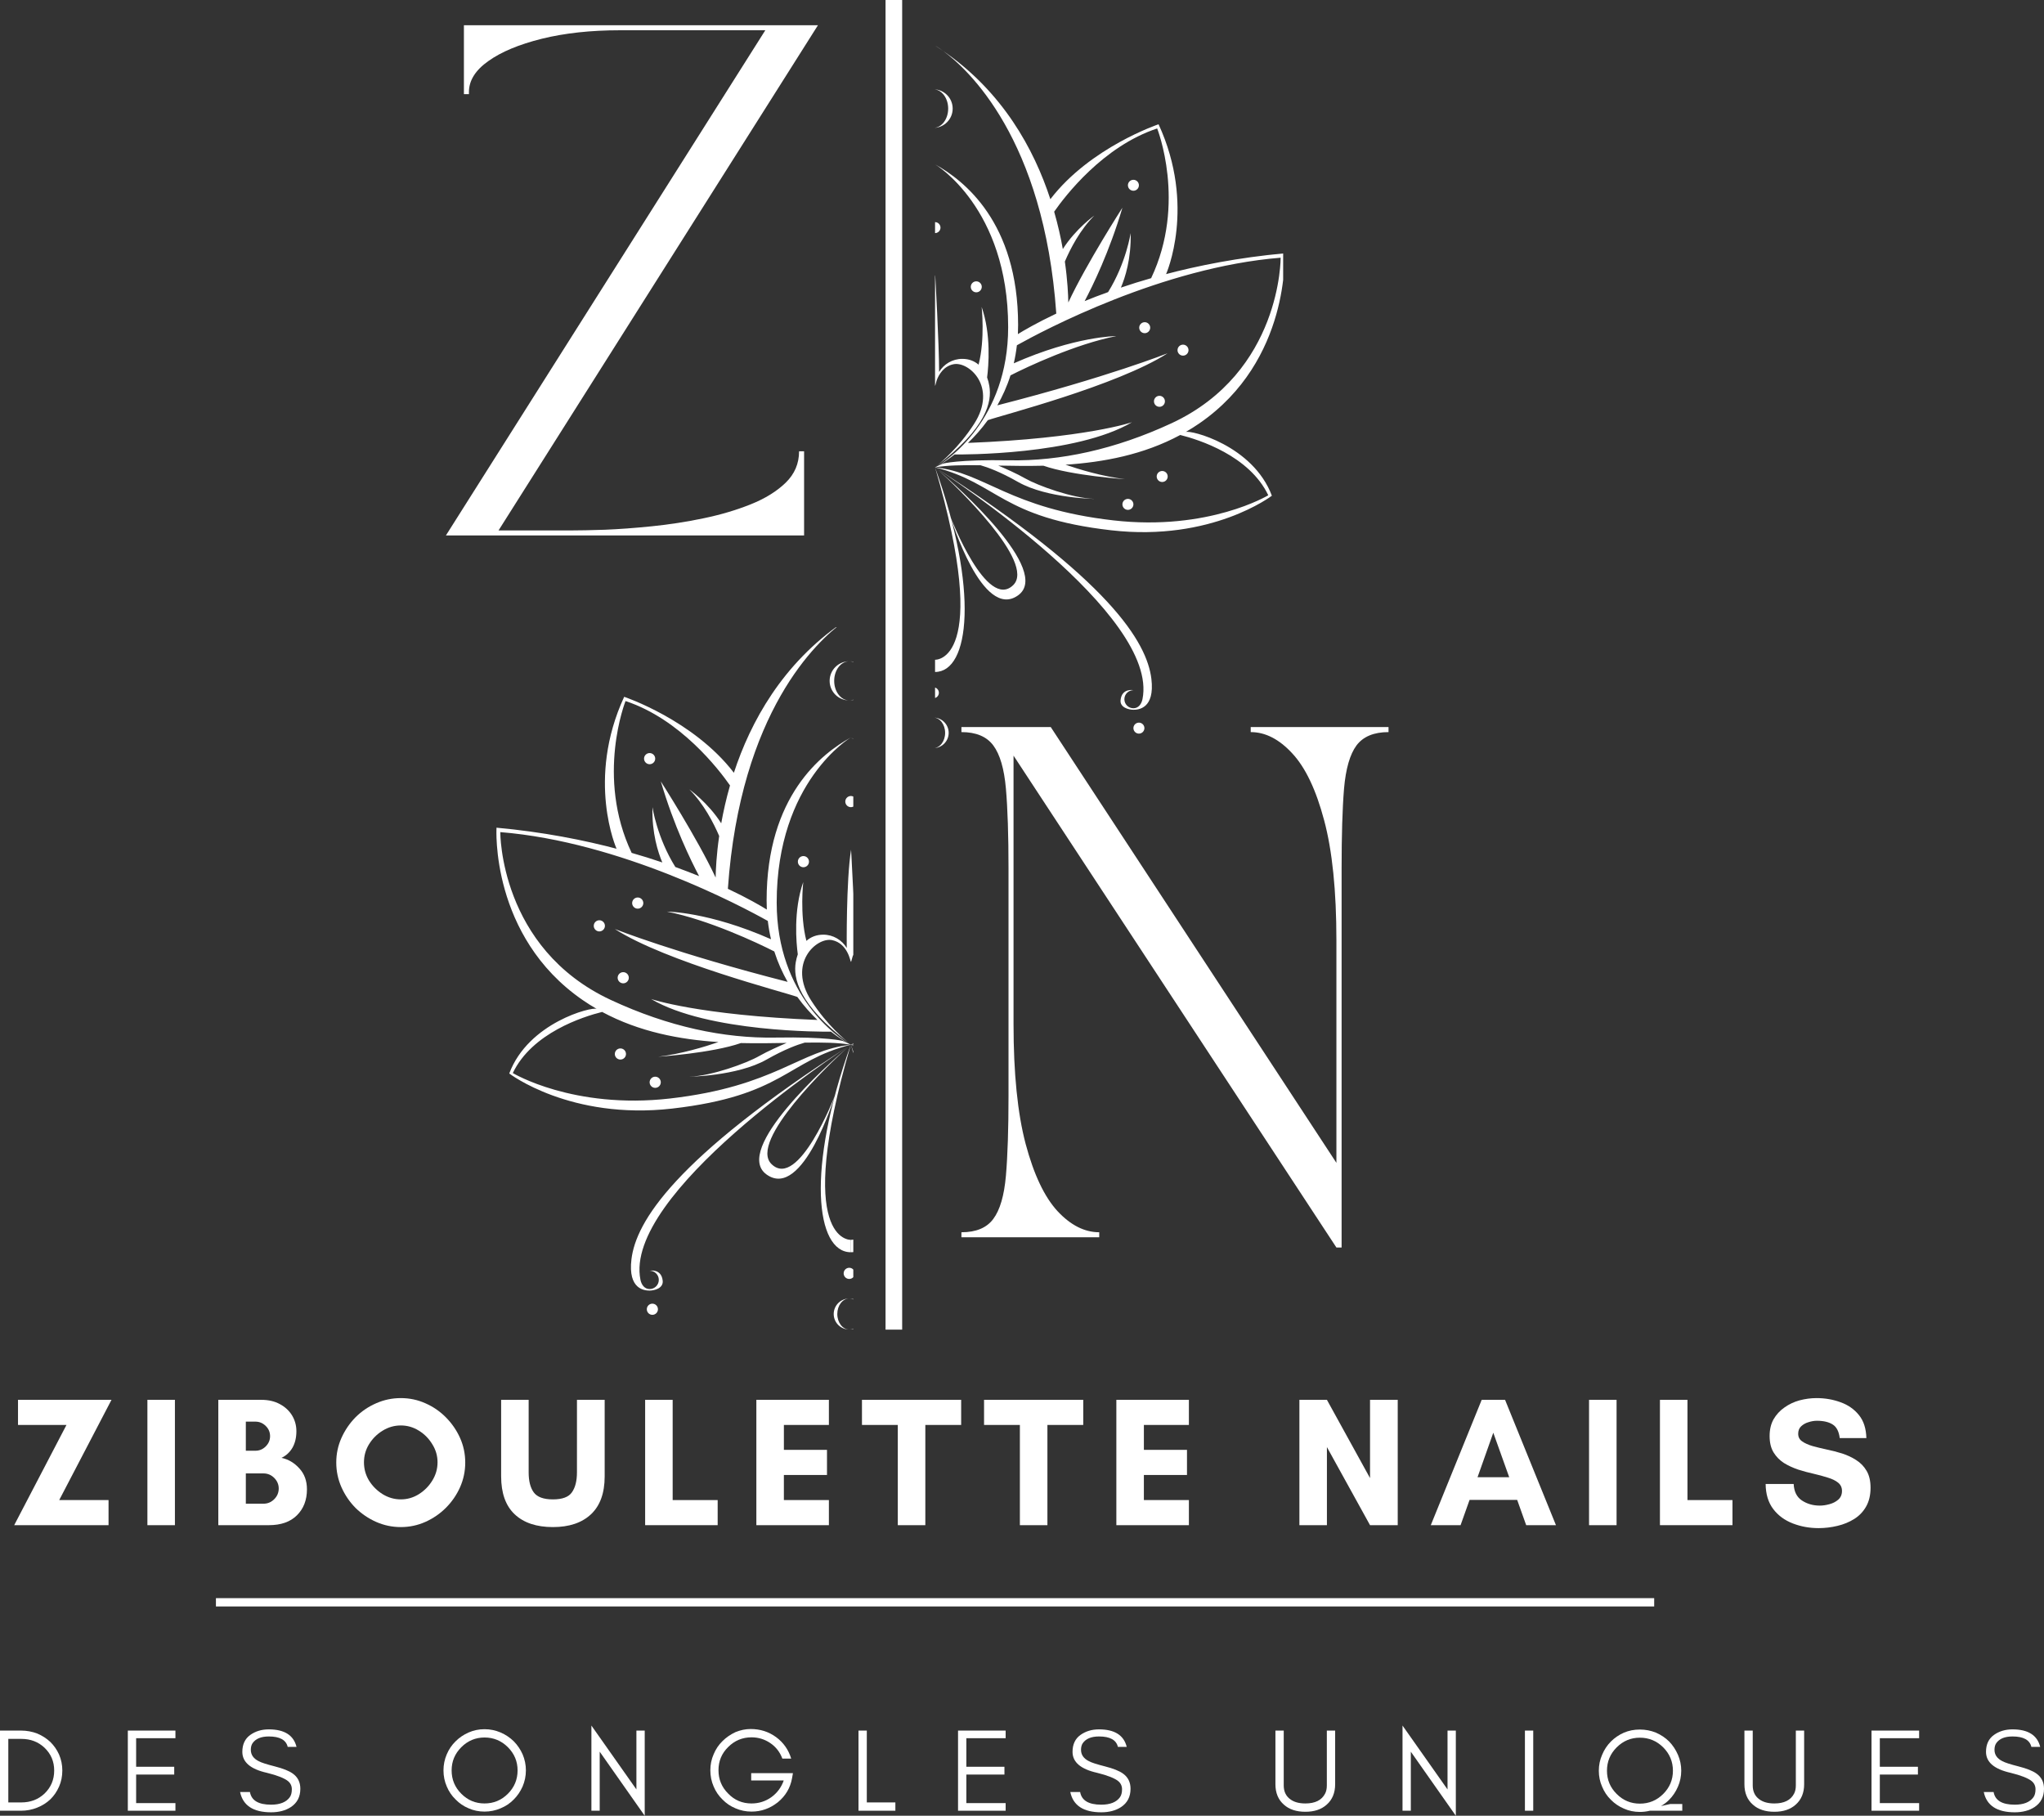 <?xml version="1.0" encoding="UTF-8" standalone="no"?>
<svg
   width="245.979"
   zoomAndPan="magnify"
   viewBox="0 0 184.484 163.873"
   height="218.498"
   preserveAspectRatio="xMidYMid"
   version="1.0"
   id="svg112"
   xmlns="http://www.w3.org/2000/svg"
   xmlns:svg="http://www.w3.org/2000/svg">
  <rect x="0" y="0" width="184.484" height="163.873" fill="#333333" stroke="none"/>
  <defs
     id="defs2">
    <clipPath
       id="c1d02026a6">
      <path
         d="m 147.16,58.176 h 32.211 v 63.391 h -32.211 z m 0,0"
         clip-rule="nonzero"
         id="path1" />
    </clipPath>
    <clipPath
       id="d704952efa">
      <path
         d="m 186.75,5.695 h 31.418 V 69.094 H 186.75 Z m 0,0"
         clip-rule="nonzero"
         id="path2" />
    </clipPath>
  </defs>
  <g
     fill="#ffffff"
     fill-opacity="1"
     id="g5"
     transform="translate(-102.355,-1.574)">
    <g
       transform="translate(141.226,49.899)"
       id="g4">
      <g
         id="g3">
        <path
           d="M 33.703,0 H 1.375 l 28.828,-45.594 h -13.125 c -2.637,0 -4.984,0.258 -7.047,0.766 -2.055,0.512 -3.664,1.184 -4.828,2.016 -1.168,0.824 -1.75,1.758 -1.75,2.797 v 0.188 H 3 v -6.219 H 34.953 L 6.125,-0.453 h 6.578 c 0.738,0 1.742,-0.02 3.016,-0.062 1.281,-0.051 2.691,-0.156 4.234,-0.312 1.551,-0.156 3.102,-0.395 4.656,-0.719 1.551,-0.32 2.977,-0.742 4.281,-1.266 1.301,-0.52 2.352,-1.172 3.156,-1.953 C 32.848,-5.547 33.25,-6.488 33.25,-7.594 h 0.453 z m 0,0"
           id="path3" />
      </g>
    </g>
  </g>
  <g
     fill="#ffffff"
     fill-opacity="1"
     id="g8"
     transform="translate(-102.355,-1.574)">
    <g
       transform="translate(187.755,113.24)"
       id="g7">
      <g
         id="g6">
        <path
           d="M 1.375,-46.047 H 9.438 L 35.219,-6.719 v -20.078 c 0,-4.477 -0.371,-8.094 -1.109,-10.844 -0.73,-2.75 -1.688,-4.758 -2.875,-6.031 -1.18,-1.281 -2.43,-1.922 -3.75,-1.922 v -0.453 h 12.438 v 0.453 c -1.324,0 -2.289,0.402 -2.891,1.203 -0.594,0.805 -0.969,2.105 -1.125,3.906 -0.148,1.793 -0.219,4.203 -0.219,7.234 V 0.922 H 35.219 L 6.078,-43.469 V -19.25 c 0,4.449 0.363,8.059 1.094,10.828 0.738,2.762 1.695,4.781 2.875,6.062 1.188,1.273 2.441,1.906 3.766,1.906 V 0 H 1.375 v -0.453 c 1.32,0 2.281,-0.398 2.875,-1.203 C 4.852,-2.457 5.234,-3.758 5.391,-5.562 5.547,-7.375 5.625,-9.785 5.625,-12.797 V -33.25 c 0,-3.031 -0.078,-5.441 -0.234,-7.234 C 5.234,-42.285 4.852,-43.586 4.25,-44.391 3.656,-45.191 2.695,-45.594 1.375,-45.594 Z m 0,0"
           id="path5" />
      </g>
    </g>
  </g>
  <path
     stroke-linecap="butt"
     fill="none"
     stroke-linejoin="miter"
     d="M 80.676,120 V 6.7181319e-6"
     stroke="#ffffff"
     stroke-width="1.5"
     stroke-opacity="1"
     stroke-miterlimit="4"
     id="path8" />
  <g
     clip-path="url(#c1d02026a6)"
     id="g9"
     transform="translate(-102.355,-1.574)">
    <path
       fill="#ffffff"
       d="m 196.812,99.754 c 0.277,0 0.504,-0.227 0.504,-0.504 0,-0.277 -0.227,-0.504 -0.504,-0.504 -0.277,0 -0.504,0.227 -0.504,0.504 0,0.277 0.227,0.504 0.504,0.504 z m 3.141,-2.555 c 0.277,0 0.504,-0.223 0.504,-0.5 0,-0.281 -0.227,-0.504 -0.504,-0.504 -0.277,0 -0.504,0.223 -0.504,0.504 0,0.277 0.227,0.5 0.504,0.5 z m -0.254,-7.887 c -0.277,0 -0.504,0.227 -0.504,0.504 0,0.277 0.227,0.504 0.504,0.504 0.277,0 0.504,-0.227 0.504,-0.504 0,-0.277 -0.227,-0.504 -0.504,-0.504 z m -2.383,-18.766 c 0.277,0 0.504,-0.227 0.504,-0.504 0,-0.277 -0.227,-0.504 -0.504,-0.504 -0.277,0 -0.504,0.227 -0.504,0.504 0,0.277 0.227,0.504 0.504,0.504 z m 1.035,12.027 c -0.277,0 -0.504,0.227 -0.504,0.504 0,0.277 0.227,0.504 0.504,0.504 0.277,0 0.504,-0.227 0.504,-0.504 0,-0.277 -0.227,-0.504 -0.504,-0.504 z m 3.504,2.055 c -0.277,0 -0.504,0.227 -0.504,0.504 0,0.277 0.227,0.504 0.504,0.504 0.277,0 0.504,-0.227 0.504,-0.504 0,-0.277 -0.227,-0.504 -0.504,-0.504 z m -3.715,32.457 c -0.09,0.449 -0.367,0.828 -0.828,0.828 -0.457,0 -0.824,-0.371 -0.824,-0.828 0,-0.457 0.367,-0.828 0.824,-0.828 0,0 -1.059,-0.219 -1.176,0.91 -0.066,0.676 0.746,0.883 1.184,0.883 0.434,0 1.973,-0.086 1.637,-2.832 -0.41,-3.355 -3.809,-9.047 -19.754,-19.324 1.023,0.664 20.516,13.437 18.938,21.191 z m -18.984,-3.613 v 1.117 c 3.172,0 4.035,-7.492 0,-18.727 5.227,17.902 0,17.609 0,17.609 z m 0.016,-17.602 c 0.008,0.008 0.019,0.016 0.031,0.023 -0.016,-0.012 -0.027,-0.02 -0.031,-0.023 -0.008,-0.004 -0.012,-0.008 -0.016,-0.008 0,0 0.109,0.09 0.297,0.25 -0.148,-0.133 -0.246,-0.215 -0.281,-0.242 z m 7.145,10.766 c -2.426,2.375 -5.711,-6.152 -5.711,-6.152 0,0 2.875,9.438 6.152,7.094 3.121,-2.23 -5.578,-9.973 -7.305,-11.465 1.582,1.418 8.961,8.469 6.863,10.523 z M 179.875,57.734 c -0.441,-0.324 -0.707,-0.469 -0.707,-0.469 0.242,0.152 0.477,0.309 0.707,0.469 z m 30.922,18.938 c -10.844,0.871 -21.75,6.676 -24.145,8.016 -0.07,0.574 -0.168,1.125 -0.289,1.652 5.633,-2.492 9.387,-2.492 9.387,-2.492 -3.727,0.73 -8.164,2.816 -9.684,3.594 -0.324,1.016 -0.738,1.926 -1.207,2.746 10.105,-2.586 15.598,-4.77 15.598,-4.77 -4.625,2.969 -15.328,5.707 -16.469,6.129 -0.59,0.812 -1.219,1.504 -1.816,2.078 10.742,-0.422 15.016,-1.891 15.016,-1.891 -5.137,3.027 -15.664,2.957 -16.238,2.949 -0.723,0.562 -1.305,0.918 -1.59,1.078 l 0.527,-0.242 c 0,0 1.348,-0.387 6.094,-0.305 4.609,0.082 9.637,-0.973 14.84,-3.395 10.059,-4.68 9.977,-15.148 9.977,-15.148 z m -19.941,-0.793 c 1.188,-1.867 2.879,-3.062 2.879,-3.062 -1.305,1.305 -2.199,3.047 -2.695,4.207 0.25,1.723 0.309,3.055 0.32,3.75 1.645,-3.531 4.949,-8.68 4.949,-8.68 -1.195,4.043 -2.73,7.176 -3.457,8.551 0.664,-0.27 1.383,-0.547 2.145,-0.824 1.66,-2.66 2.066,-5.398 2.066,-5.398 0.059,2.348 -0.508,4.09 -0.895,4.988 0.902,-0.305 1.863,-0.605 2.879,-0.895 l -0.105,0.027 c 3.258,-6.867 0.551,-13.699 0.551,-13.699 -4.953,1.641 -8.426,6.18 -9.43,7.617 0.348,1.215 0.605,2.371 0.793,3.418 z m -11.699,19.973 c 0,0 -0.004,0 -0.004,0 0,0 -0.004,0 -0.004,0 l 0.004,0.004 z m -0.211,-0.09 c -0.285,-0.16 -0.867,-0.516 -1.59,-1.078 -0.574,0.008 -11.102,0.078 -16.238,-2.949 0,0 4.273,1.469 15.016,1.891 -0.602,-0.574 -1.227,-1.266 -1.816,-2.078 -1.141,-0.422 -11.844,-3.16 -16.469,-6.129 0,0 5.492,2.184 15.594,4.77 -0.465,-0.82 -0.879,-1.73 -1.203,-2.746 -1.52,-0.777 -5.957,-2.863 -9.684,-3.594 0,0 3.754,0 9.387,2.492 -0.125,-0.527 -0.219,-1.078 -0.289,-1.652 -2.395,-1.34 -13.301,-7.145 -24.145,-8.016 0,0 -0.082,10.469 9.977,15.148 5.203,2.422 10.23,3.477 14.84,3.395 4.746,-0.082 6.094,0.305 6.094,0.305 z m -19.582,-17.219 -0.105,-0.027 c 1.016,0.289 1.977,0.59 2.875,0.895 -0.383,-0.898 -0.953,-2.641 -0.891,-4.988 0,0 0.406,2.738 2.066,5.398 0.762,0.277 1.48,0.555 2.145,0.824 -0.727,-1.375 -2.266,-4.508 -3.457,-8.551 0,0 3.305,5.148 4.949,8.68 0.012,-0.695 0.07,-2.027 0.32,-3.75 -0.496,-1.16 -1.391,-2.902 -2.695,-4.207 0,0 1.691,1.195 2.879,3.062 0.188,-1.047 0.445,-2.203 0.793,-3.418 -1.004,-1.438 -4.477,-5.977 -9.43,-7.617 0,0 -2.707,6.832 0.551,13.699 z M 195.293,101.625 c -10.086,-1.152 -10.371,-4.32 -16.137,-5.762 4.621,0.488 6.762,3.758 16.324,4.852 8.727,1 14.184,-2.297 14.184,-2.297 -1.73,-3.625 -6.355,-5.09 -8.062,-5.516 -3.367,1.812 -7.035,2.488 -10.5,2.719 1.195,0.414 3.352,1.074 5.441,1.324 0,0 -4.844,-0.32 -7.465,-1.234 -1.445,0.035 -2.84,0.012 -4.133,-0.012 0.59,0.25 1.695,0.734 2.484,1.184 1.125,0.645 4.293,1.805 6.297,1.863 0.211,0.008 -4.301,-0.027 -6.969,-1.547 -1.629,-0.926 -2.785,-1.344 -3.441,-1.527 -1.621,-0.023 -3.035,-0.004 -4.141,0.188 -0.004,0 -0.008,0.004 -0.008,0.004 0,0 0.004,0 0.004,-0.004 0,0 -0.004,0.004 -0.004,0.004 h -0.031 c 0,0 -0.004,-0.004 -0.008,-0.004 0.004,0.004 0.008,0.004 0.008,0.004 0,0 -0.004,-0.004 -0.008,-0.004 -1.105,-0.191 -2.52,-0.211 -4.141,-0.188 -0.656,0.184 -1.812,0.602 -3.441,1.527 -2.668,1.52 -7.18,1.555 -6.969,1.547 2.004,-0.059 5.172,-1.219 6.297,-1.863 0.789,-0.449 1.895,-0.934 2.484,-1.184 -1.293,0.023 -2.688,0.047 -4.133,0.012 -2.621,0.914 -7.465,1.234 -7.465,1.234 2.086,-0.25 4.242,-0.91 5.441,-1.324 -3.465,-0.23 -7.133,-0.906 -10.5,-2.719 -1.711,0.426 -6.332,1.891 -8.062,5.516 0,0 5.457,3.297 14.184,2.297 9.562,-1.094 11.703,-4.363 16.32,-4.852 -5.762,1.441 -6.047,4.609 -16.133,5.762 -9.199,1.051 -14.691,-3.168 -14.691,-3.168 1.727,-4.609 7.488,-6.051 7.895,-5.828 -0.43,-0.246 -0.852,-0.512 -1.27,-0.801 -8.355,-5.762 -7.777,-15.555 -7.777,-15.555 4.168,0.383 7.875,1.109 11.07,1.961 L 158,78.168 c 0,0 -2.766,-6.219 0.691,-13.707 0,0 6.25,2.094 9.902,6.855 1.504,-4.59 4.375,-9.836 9.836,-13.582 -2.266,1.652 -9.254,8.012 -10.379,24.055 1.805,0.852 2.996,1.551 3.516,1.875 -0.012,-0.27 -0.019,-0.543 -0.019,-0.824 0,-9.445 4.996,-13.266 7.59,-14.703 0,0 -6.68,3.953 -6.68,14.887 0,8.512 5.621,12.211 6.547,12.766 l 0.145,0.062 c 0,0 0.004,0 0.004,0 -0.016,-0.012 -0.039,-0.031 -0.074,-0.059 0.023,0.02 0.047,0.039 0.074,0.059 0.027,-0.02 0.051,-0.039 0.074,-0.059 -0.035,0.027 -0.059,0.047 -0.074,0.059 0,0 0.004,0 0.004,0 l 0.145,-0.062 c 0.926,-0.555 6.547,-4.254 6.547,-12.766 0,-10.934 -6.68,-14.887 -6.68,-14.887 2.594,1.438 7.59,5.258 7.59,14.703 0,0.281 -0.008,0.555 -0.019,0.824 0.52,-0.324 1.711,-1.023 3.512,-1.875 -1.121,-16.043 -8.109,-22.402 -10.375,-24.055 5.461,3.746 8.332,8.992 9.836,13.582 3.652,-4.762 9.902,-6.855 9.902,-6.855 3.457,7.488 0.691,13.707 0.691,13.707 l -0.238,0.066 c 3.195,-0.852 6.902,-1.578 11.07,-1.961 0,0 0.578,9.793 -7.777,15.555 -0.418,0.289 -0.84,0.555 -1.27,0.801 0.406,-0.223 6.168,1.219 7.895,5.828 0,0 -5.492,4.219 -14.691,3.168 z m -15.789,14.871 c 0,-0.277 -0.223,-0.504 -0.5,-0.504 -0.281,0 -0.504,0.227 -0.504,0.504 0,0.277 0.223,0.504 0.504,0.504 0.277,0 0.5,-0.227 0.5,-0.504 z m 18.316,2.734 c -0.277,0 -0.504,0.227 -0.504,0.504 0,0.277 0.227,0.504 0.504,0.504 0.277,0 0.504,-0.227 0.504,-0.504 0,-0.277 -0.227,-0.504 -0.504,-0.504 z m -36.586,0 c -0.277,0 -0.5,0.227 -0.5,0.504 0,0.277 0.223,0.504 0.5,0.504 0.281,0 0.504,-0.227 0.504,-0.504 0,-0.277 -0.223,-0.504 -0.504,-0.504 z m 0.258,-20.484 c -0.277,0 -0.504,0.227 -0.504,0.504 0,0.277 0.227,0.504 0.504,0.504 0.277,0 0.504,-0.227 0.504,-0.504 0,-0.277 -0.227,-0.504 -0.504,-0.504 z m -3.141,-2.551 c -0.277,0 -0.504,0.223 -0.504,0.504 0,0.277 0.227,0.5 0.504,0.5 0.277,0 0.504,-0.223 0.504,-0.5 0,-0.281 -0.227,-0.504 -0.504,-0.504 z m 0.254,-6.883 c -0.277,0 -0.504,0.227 -0.504,0.504 0,0.277 0.227,0.504 0.504,0.504 0.277,0 0.504,-0.227 0.504,-0.504 0,-0.277 -0.227,-0.504 -0.504,-0.504 z m 2.383,-18.766 c 0.277,0 0.504,-0.227 0.504,-0.504 0,-0.277 -0.227,-0.504 -0.504,-0.504 -0.277,0 -0.504,0.227 -0.504,0.504 0,0.277 0.227,0.504 0.504,0.504 z m 17.66,3.371 c 0,0.277 0.227,0.504 0.504,0.504 0.277,0 0.504,-0.227 0.504,-0.504 0,-0.277 -0.227,-0.504 -0.504,-0.504 -0.277,0 -0.504,0.227 -0.504,0.504 z m 4.785,5.422 c 0,-0.277 -0.227,-0.504 -0.504,-0.504 -0.277,0 -0.504,0.227 -0.504,0.504 0,0.277 0.227,0.504 0.504,0.504 0.277,0 0.504,-0.227 0.504,-0.504 z m -9.066,0 c 0,0.277 0.223,0.504 0.5,0.504 0.281,0 0.504,-0.227 0.504,-0.504 0,-0.277 -0.223,-0.504 -0.504,-0.504 -0.277,0 -0.5,0.227 -0.5,0.504 z m -14.453,4.242 c 0.277,0 0.504,-0.227 0.504,-0.504 0,-0.277 -0.227,-0.504 -0.504,-0.504 -0.277,0 -0.504,0.227 -0.504,0.504 0,0.277 0.227,0.504 0.504,0.504 z m -3.465,1.047 c -0.277,0 -0.504,0.227 -0.504,0.504 0,0.277 0.227,0.504 0.504,0.504 0.277,0 0.504,-0.227 0.504,-0.504 0,-0.277 -0.227,-0.504 -0.504,-0.504 z m 22.555,34.137 c 0.594,0 1.074,0.629 1.074,1.398 0,0.773 -0.48,1.402 -1.074,1.402 0.77,0 1.398,-0.629 1.398,-1.402 0,-0.77 -0.629,-1.398 -1.398,-1.398 z m -1.078,1.398 c 0,-0.77 0.484,-1.398 1.078,-1.398 -0.773,0 -1.402,0.629 -1.402,1.398 0,0.773 0.629,1.402 1.402,1.402 -0.594,0 -1.078,-0.629 -1.078,-1.402 z m 2.434,-57.141 c 0,0.977 -0.609,1.766 -1.355,1.766 0.973,0 1.766,-0.789 1.766,-1.766 0,-0.977 -0.793,-1.766 -1.766,-1.766 0.746,0 1.355,0.789 1.355,1.766 z m -3.125,0 c 0,0.977 0.793,1.766 1.77,1.766 -0.75,0 -1.359,-0.789 -1.359,-1.766 0,-0.977 0.609,-1.766 1.359,-1.766 -0.977,0 -1.77,0.789 -1.77,1.766 z m -1.656,28.867 c -2.184,-3.395 0.484,-5.75 1.875,-5.469 1.418,0.285 1.684,1.977 1.684,1.977 0,-0.047 -0.008,-0.09 -0.008,-0.133 l 0.039,0.133 0.145,-0.516 c 0.195,-0.52 0.629,-1.277 1.539,-1.461 1.391,-0.281 4.059,2.074 1.875,5.469 -1.414,2.199 -3.094,3.586 -3.5,3.902 4.703,-3.57 5.137,-5.957 4.902,-7.375 -0.047,-0.277 -0.117,-0.539 -0.207,-0.785 0.137,-1.066 0.379,-3.93 -0.5,-6.453 0,0 0.328,2.914 -0.281,5.285 -0.395,-0.34 -0.887,-0.535 -1.48,-0.535 -0.906,-0.004 -1.695,0.477 -2.133,1.199 0,-2.562 -0.359,-8.867 -0.359,-8.867 -0.453,2.816 -0.391,8.867 -0.391,8.867 v 0.004 c -0.438,-0.723 -1.227,-1.207 -2.133,-1.203 -0.605,0.004 -1.113,0.207 -1.508,0.559 -0.617,-2.375 -0.285,-5.309 -0.285,-5.309 -0.902,2.582 -0.629,5.516 -0.492,6.523 -0.078,0.227 -0.141,0.465 -0.184,0.715 -0.238,1.418 0.199,3.805 4.902,7.375 -0.406,-0.316 -2.086,-1.703 -3.5,-3.902 z m 3.523,4.004 c 0.012,-0.008 0.019,-0.016 0.031,-0.023 -0.035,0.027 -0.133,0.109 -0.281,0.242 0.188,-0.16 0.293,-0.25 0.293,-0.25 0,0 -0.004,0.004 -0.012,0.008 -0.008,0.004 -0.019,0.012 -0.031,0.023 z m -19.754,19.324 c -0.336,2.746 1.203,2.832 1.637,2.832 0.438,0 1.25,-0.207 1.184,-0.883 -0.117,-1.129 -1.18,-0.91 -1.18,-0.91 0.457,0 0.828,0.371 0.828,0.828 0,0.457 -0.371,0.828 -0.828,0.828 -0.457,0 -0.734,-0.379 -0.828,-0.828 -1.578,-7.754 17.914,-20.527 18.941,-21.191 -15.945,10.277 -19.344,15.969 -19.754,19.324 z m 19.797,-0.629 v -1.117 c 0,0 -5.223,0.293 0,-17.609 -4.031,11.234 -3.168,18.727 0,18.727 z m -7.598,-7.012 c 3.277,2.344 6.152,-7.094 6.152,-7.094 0,0 -3.285,8.527 -5.711,6.152 -2.098,-2.055 5.281,-9.105 6.863,-10.523 -1.73,1.492 -10.426,9.234 -7.305,11.465 z m 7.59,-50.313 c -0.242,0.152 -0.477,0.309 -0.707,0.469 0.441,-0.324 0.707,-0.469 0.707,-0.469"
       fill-opacity="1"
       fill-rule="nonzero"
       id="path9" />
  </g>
  <g
     clip-path="url(#d704952efa)"
     id="g10"
     transform="translate(-102.355,-1.574)">
    <path
       fill="#ffffff"
       d="m 204.156,47.59 c 0.273,0 0.496,-0.223 0.496,-0.496 0,-0.273 -0.223,-0.496 -0.496,-0.496 -0.273,0 -0.496,0.223 -0.496,0.496 0,0.273 0.223,0.496 0.496,0.496 z M 207.25,45.074 c 0.277,0 0.496,-0.223 0.496,-0.496 0,-0.277 -0.219,-0.496 -0.496,-0.496 -0.273,0 -0.496,0.219 -0.496,0.496 0,0.273 0.223,0.496 0.496,0.496 z m -0.246,-7.777 c -0.277,0 -0.496,0.223 -0.496,0.496 0,0.273 0.219,0.496 0.496,0.496 0.273,0 0.492,-0.223 0.492,-0.496 0,-0.273 -0.219,-0.496 -0.492,-0.496 z m -2.352,-18.508 c 0.273,0 0.496,-0.219 0.496,-0.496 0,-0.273 -0.223,-0.492 -0.496,-0.492 -0.273,0 -0.496,0.219 -0.496,0.492 0,0.277 0.223,0.496 0.496,0.496 z m 1.02,11.863 c -0.273,0 -0.496,0.223 -0.496,0.496 0,0.273 0.223,0.496 0.496,0.496 0.273,0 0.496,-0.223 0.496,-0.496 0,-0.273 -0.223,-0.496 -0.496,-0.496 z m 3.457,2.027 c -0.273,0 -0.496,0.223 -0.496,0.496 0,0.273 0.223,0.496 0.496,0.496 0.273,0 0.496,-0.223 0.496,-0.496 0,-0.273 -0.223,-0.496 -0.496,-0.496 z m -3.66,32 c -0.09,0.441 -0.367,0.816 -0.816,0.816 -0.453,0 -0.816,-0.367 -0.816,-0.816 0,-0.449 0.363,-0.816 0.816,-0.816 0,0 -1.047,-0.215 -1.16,0.898 -0.07,0.664 0.734,0.871 1.164,0.871 0.426,0 1.945,-0.09 1.617,-2.793 -0.406,-3.309 -3.758,-8.922 -19.48,-19.059 1.012,0.66 20.23,13.25 18.676,20.898 z M 186.75,61.117 v 1.102 c 3.125,0 3.977,-7.387 0,-18.465 5.152,17.648 0,17.363 0,17.363 z m 0.012,-17.355 c 0.012,0.008 0.019,0.016 0.031,0.02 -0.012,-0.008 -0.023,-0.016 -0.031,-0.02 -0.008,-0.004 -0.012,-0.008 -0.012,-0.008 0,0 0.105,0.09 0.289,0.246 -0.145,-0.129 -0.242,-0.211 -0.277,-0.238 z m 7.043,10.617 c -2.387,2.34 -5.629,-6.07 -5.629,-6.07 0,0 2.836,9.309 6.066,6.996 3.078,-2.203 -5.496,-9.832 -7.203,-11.305 1.562,1.398 8.836,8.352 6.766,10.379 z m -6.348,-48.219 c -0.438,-0.32 -0.695,-0.465 -0.695,-0.465 0.234,0.152 0.469,0.309 0.695,0.465 z m 30.484,18.672 c -10.691,0.859 -21.445,6.582 -23.805,7.902 -0.066,0.566 -0.16,1.109 -0.281,1.629 5.551,-2.457 9.254,-2.457 9.254,-2.457 -3.676,0.723 -8.051,2.777 -9.551,3.547 -0.316,1 -0.727,1.898 -1.188,2.703 9.965,-2.547 15.375,-4.703 15.375,-4.703 -4.555,2.93 -15.109,5.629 -16.234,6.043 -0.582,0.805 -1.199,1.484 -1.789,2.051 10.59,-0.414 14.805,-1.867 14.805,-1.867 -5.066,2.988 -15.449,2.918 -16.012,2.91 -0.711,0.555 -1.289,0.906 -1.57,1.062 l 0.523,-0.238 c 0,0 1.328,-0.379 6.004,-0.297 4.547,0.078 9.504,-0.965 14.637,-3.352 9.914,-4.613 9.832,-14.934 9.832,-14.934 z m -19.66,-0.781 c 1.172,-1.84 2.84,-3.02 2.84,-3.02 -1.289,1.289 -2.168,3.004 -2.656,4.148 0.242,1.695 0.301,3.012 0.312,3.695 1.621,-3.48 4.883,-8.555 4.883,-8.555 -1.176,3.984 -2.691,7.074 -3.41,8.43 0.656,-0.27 1.363,-0.543 2.117,-0.812 1.633,-2.625 2.035,-5.324 2.035,-5.324 0.059,2.316 -0.5,4.031 -0.879,4.918 0.887,-0.301 1.832,-0.598 2.836,-0.883 l -0.105,0.027 c 3.215,-6.77 0.543,-13.508 0.543,-13.508 -4.883,1.617 -8.309,6.094 -9.297,7.512 0.344,1.199 0.598,2.336 0.781,3.371 z m -11.535,19.695 c 0,-0.004 0,-0.004 -0.004,-0.004 0,0 0,0 -0.004,0.004 z m -0.207,-0.094 c -0.281,-0.156 -0.855,-0.508 -1.566,-1.062 -0.566,0.008 -10.945,0.078 -16.012,-2.91 0,0 4.215,1.453 14.805,1.867 -0.59,-0.566 -1.207,-1.246 -1.789,-2.051 -1.125,-0.414 -11.68,-3.113 -16.238,-6.043 0,0 5.414,2.156 15.375,4.703 -0.457,-0.805 -0.867,-1.703 -1.188,-2.703 -1.496,-0.77 -5.871,-2.824 -9.547,-3.547 0,0 3.703,0 9.254,2.457 -0.121,-0.52 -0.215,-1.062 -0.281,-1.629 -2.363,-1.32 -13.113,-7.043 -23.809,-7.902 0,0 -0.078,10.32 9.836,14.934 5.133,2.387 10.09,3.43 14.633,3.352 4.68,-0.082 6.008,0.297 6.008,0.297 z m -19.305,-16.977 -0.105,-0.027 c 1,0.285 1.945,0.582 2.836,0.883 -0.379,-0.887 -0.941,-2.602 -0.883,-4.918 0,0 0.406,2.699 2.039,5.324 0.754,0.27 1.461,0.543 2.117,0.812 -0.719,-1.355 -2.234,-4.445 -3.41,-8.43 0,0 3.258,5.074 4.879,8.555 0.012,-0.684 0.07,-2 0.316,-3.695 -0.488,-1.145 -1.371,-2.859 -2.656,-4.148 0,0 1.664,1.18 2.84,3.02 0.184,-1.035 0.438,-2.172 0.781,-3.371 -0.992,-1.418 -4.418,-5.895 -9.301,-7.512 0,0 -2.668,6.738 0.547,13.508 z m 35.422,22.758 c -9.941,-1.133 -10.227,-4.258 -15.906,-5.68 4.551,0.48 6.664,3.707 16.094,4.785 8.602,0.984 13.98,-2.266 13.98,-2.266 -1.703,-3.578 -6.262,-5.02 -7.945,-5.441 -3.32,1.789 -6.938,2.457 -10.355,2.684 1.184,0.406 3.309,1.059 5.367,1.305 0,0 -4.777,-0.316 -7.359,-1.215 -1.426,0.035 -2.801,0.012 -4.074,-0.012 0.582,0.246 1.668,0.723 2.445,1.168 1.109,0.633 4.234,1.777 6.211,1.836 0.207,0.008 -4.238,-0.027 -6.871,-1.523 -1.605,-0.914 -2.746,-1.328 -3.395,-1.512 -1.598,-0.02 -2.992,0 -4.082,0.188 0,0 -0.004,0.004 -0.004,0.004 0,0 0.004,0 0.004,-0.004 -0.004,0 -0.004,0.004 -0.008,0.004 0,0 0,0 0.004,0 0,0 -0.004,0 -0.004,0 h 0.004 -0.035 0.004 c -0.004,0 -0.004,0 -0.004,0 0,0 0,0 0.004,0 -0.004,0 -0.008,-0.004 -0.008,-0.004 0,0.004 0.004,0.004 0.004,0.004 0,0 -0.004,-0.004 -0.004,-0.004 -1.094,-0.188 -2.488,-0.207 -4.086,-0.188 -0.645,0.184 -1.785,0.598 -3.395,1.512 -2.629,1.496 -7.078,1.531 -6.867,1.523 1.973,-0.059 5.098,-1.203 6.207,-1.836 0.777,-0.445 1.867,-0.922 2.449,-1.168 -1.277,0.023 -2.648,0.047 -4.074,0.012 -2.582,0.898 -7.359,1.215 -7.359,1.215 2.059,-0.246 4.184,-0.898 5.367,-1.305 -3.418,-0.227 -7.035,-0.895 -10.355,-2.684 -1.684,0.422 -6.246,1.863 -7.949,5.441 0,0 5.379,3.25 13.984,2.266 9.43,-1.078 11.539,-4.305 16.094,-4.785 -5.68,1.422 -5.965,4.547 -15.906,5.68 -9.074,1.039 -14.488,-3.121 -14.488,-3.121 1.703,-4.547 7.387,-5.969 7.785,-5.746 -0.426,-0.246 -0.84,-0.504 -1.254,-0.789 -8.234,-5.68 -7.668,-15.34 -7.668,-15.34 4.109,0.379 7.766,1.094 10.914,1.934 l -0.23,-0.062 c 0,0 -2.73,-6.133 0.68,-13.52 0,0 6.164,2.066 9.762,6.762 1.484,-4.527 4.312,-9.695 9.699,-13.391 -2.23,1.629 -9.125,7.902 -10.23,23.715 1.777,0.844 2.953,1.531 3.465,1.852 -0.016,-0.266 -0.023,-0.535 -0.023,-0.812 0,-9.312 4.93,-13.078 7.484,-14.5 0,0 -6.582,3.898 -6.582,14.68 0,8.391 5.539,12.043 6.453,12.586 l 0.141,0.066 c 0.004,-0.004 0.004,-0.004 0.004,-0.004 -0.012,-0.012 -0.039,-0.031 -0.074,-0.059 0.027,0.02 0.051,0.039 0.074,0.059 0.027,-0.02 0.051,-0.039 0.074,-0.059 -0.035,0.027 -0.059,0.047 -0.074,0.059 0.004,0 0.004,0 0.004,0.004 l 0.145,-0.066 c 0.91,-0.543 6.453,-4.195 6.453,-12.586 0,-10.781 -6.582,-14.68 -6.582,-14.68 2.555,1.422 7.48,5.188 7.48,14.5 0,0.277 -0.008,0.547 -0.019,0.812 0.512,-0.32 1.688,-1.008 3.465,-1.852 -1.105,-15.812 -8,-22.086 -10.23,-23.715 5.387,3.695 8.215,8.863 9.695,13.391 3.602,-4.695 9.766,-6.762 9.766,-6.762 3.406,7.387 0.68,13.52 0.68,13.52 l -0.234,0.062 c 3.152,-0.84 6.805,-1.555 10.918,-1.934 0,0 0.566,9.66 -7.672,15.34 -0.41,0.285 -0.828,0.543 -1.25,0.789 0.398,-0.223 6.082,1.199 7.785,5.746 0,0 -5.418,4.16 -14.488,3.121 z m -15.562,14.664 c 0,-0.273 -0.223,-0.496 -0.496,-0.496 -0.277,0 -0.5,0.223 -0.5,0.496 0,0.273 0.223,0.496 0.5,0.496 0.273,0 0.496,-0.223 0.496,-0.496 z m 18.055,2.695 c -0.273,0 -0.496,0.223 -0.496,0.496 0,0.273 0.223,0.496 0.496,0.496 0.273,0 0.496,-0.223 0.496,-0.496 0,-0.273 -0.223,-0.496 -0.496,-0.496 z m -36.07,0 c -0.273,0 -0.496,0.223 -0.496,0.496 0,0.273 0.223,0.496 0.496,0.496 0.273,0 0.496,-0.223 0.496,-0.496 0,-0.273 -0.223,-0.496 -0.496,-0.496 z m 0.254,-20.195 c -0.277,0 -0.5,0.223 -0.5,0.496 0,0.273 0.223,0.496 0.5,0.496 0.273,0 0.496,-0.223 0.496,-0.496 0,-0.273 -0.223,-0.496 -0.496,-0.496 z m -3.098,-2.516 c -0.273,0 -0.496,0.219 -0.496,0.496 0,0.273 0.223,0.496 0.496,0.496 0.277,0 0.496,-0.223 0.496,-0.496 0,-0.277 -0.219,-0.496 -0.496,-0.496 z m 0.25,-6.785 c -0.273,0 -0.496,0.223 -0.496,0.496 0,0.273 0.223,0.496 0.496,0.496 0.273,0 0.496,-0.223 0.496,-0.496 0,-0.273 -0.223,-0.496 -0.496,-0.496 z m 2.348,-18.508 c 0.277,0 0.5,-0.219 0.5,-0.496 0,-0.273 -0.223,-0.492 -0.5,-0.492 -0.273,0 -0.496,0.219 -0.496,0.492 0,0.277 0.223,0.496 0.496,0.496 z m 17.414,3.328 c 0,0.273 0.223,0.496 0.496,0.496 0.273,0 0.496,-0.223 0.496,-0.496 0,-0.277 -0.223,-0.496 -0.496,-0.496 -0.273,0 -0.496,0.219 -0.496,0.496 z m 4.719,5.344 c 0,-0.273 -0.223,-0.496 -0.496,-0.496 -0.273,0 -0.496,0.223 -0.496,0.496 0,0.273 0.223,0.496 0.496,0.496 0.273,0 0.496,-0.223 0.496,-0.496 z m -8.941,0 c 0,0.273 0.223,0.496 0.496,0.496 0.273,0 0.496,-0.223 0.496,-0.496 0,-0.273 -0.223,-0.496 -0.496,-0.496 -0.273,0 -0.496,0.223 -0.496,0.496 z m -14.246,4.184 c 0.273,0 0.496,-0.223 0.496,-0.496 0,-0.273 -0.223,-0.496 -0.496,-0.496 -0.273,0 -0.496,0.223 -0.496,0.496 0,0.273 0.223,0.496 0.496,0.496 z m -3.418,1.035 c -0.273,0 -0.496,0.223 -0.496,0.496 0,0.273 0.223,0.496 0.496,0.496 0.273,0 0.496,-0.223 0.496,-0.496 0,-0.273 -0.223,-0.496 -0.496,-0.496 z m 22.238,33.656 c 0.582,0 1.059,0.617 1.059,1.379 0,0.762 -0.477,1.379 -1.059,1.379 0.762,0 1.379,-0.617 1.379,-1.379 0,-0.762 -0.617,-1.379 -1.379,-1.379 z m -1.062,1.379 c 0,-0.762 0.477,-1.379 1.062,-1.379 -0.762,0 -1.383,0.617 -1.383,1.379 0,0.762 0.621,1.379 1.383,1.379 -0.586,0 -1.062,-0.617 -1.062,-1.379 z M 187.934,11.375 c 0,0.961 -0.598,1.742 -1.336,1.742 0.961,0 1.742,-0.781 1.742,-1.742 0,-0.961 -0.781,-1.742 -1.742,-1.742 0.738,0 1.336,0.781 1.336,1.742 z m -3.078,0 c 0,0.961 0.777,1.742 1.742,1.742 -0.742,0 -1.34,-0.781 -1.34,-1.742 0,-0.961 0.598,-1.742 1.34,-1.742 -0.965,0 -1.742,0.781 -1.742,1.742 z m -1.637,28.461 c -2.152,-3.344 0.48,-5.668 1.848,-5.391 1.398,0.281 1.66,1.949 1.66,1.949 0,-0.047 -0.004,-0.09 -0.008,-0.133 l 0.043,0.133 0.141,-0.508 c 0.195,-0.516 0.621,-1.262 1.516,-1.441 1.371,-0.277 4.004,2.047 1.852,5.391 -1.395,2.168 -3.051,3.535 -3.453,3.848 4.637,-3.52 5.066,-5.871 4.832,-7.27 -0.043,-0.273 -0.113,-0.535 -0.203,-0.773 0.137,-1.055 0.375,-3.875 -0.492,-6.363 0,0 0.324,2.871 -0.277,5.207 -0.387,-0.332 -0.875,-0.523 -1.461,-0.523 -0.891,-0.004 -1.672,0.469 -2.102,1.18 0,-2.527 -0.352,-8.742 -0.352,-8.742 -0.449,2.777 -0.387,8.742 -0.387,8.742 v 0.004 c -0.43,-0.715 -1.211,-1.188 -2.105,-1.184 -0.598,0 -1.094,0.203 -1.484,0.547 -0.609,-2.34 -0.285,-5.23 -0.285,-5.23 -0.887,2.543 -0.617,5.438 -0.48,6.434 -0.078,0.219 -0.141,0.453 -0.184,0.703 -0.23,1.398 0.195,3.75 4.832,7.27 -0.398,-0.312 -2.055,-1.68 -3.449,-3.848 z m 3.477,3.945 c 0.008,-0.004 0.019,-0.012 0.031,-0.02 -0.035,0.027 -0.133,0.109 -0.277,0.238 0.184,-0.156 0.289,-0.246 0.289,-0.246 0,0 -0.008,0.004 -0.012,0.008 -0.008,0.004 -0.019,0.012 -0.031,0.02 z m -19.48,19.059 c -0.328,2.703 1.188,2.793 1.617,2.793 0.43,0 1.23,-0.207 1.164,-0.871 -0.113,-1.113 -1.16,-0.898 -1.16,-0.898 0.449,0 0.816,0.367 0.816,0.816 0,0.449 -0.367,0.816 -0.816,0.816 -0.449,0 -0.727,-0.375 -0.816,-0.816 -1.555,-7.648 17.664,-20.238 18.676,-20.898 -15.723,10.137 -19.074,15.75 -19.48,19.059 z m 19.523,-0.621 v -1.102 c 0,0 -5.152,0.285 0,-17.363 -3.977,11.078 -3.125,18.465 0,18.465 z m -7.496,-6.914 c 3.234,2.312 6.066,-6.996 6.066,-6.996 0,0 -3.238,8.41 -5.629,6.07 -2.07,-2.027 5.207,-8.98 6.77,-10.379 -1.707,1.473 -10.281,9.102 -7.207,11.305 z m 7.484,-49.609 c -0.238,0.152 -0.469,0.309 -0.695,0.465 0.438,-0.32 0.695,-0.465 0.695,-0.465"
       fill-opacity="1"
       fill-rule="nonzero"
       id="path10" />
  </g>
  <g
     fill="#ffffff"
     fill-opacity="1"
     id="g13"
     transform="translate(-102.355,-1.574)">
    <g
       transform="translate(103.308,139.222)"
       id="g12">
      <g
         id="g11">
        <path
           d="M 8.844,-2.266 V 0 H 0.328 l 4.719,-9.047 h -4.375 V -11.312 h 8.438 l -4.719,9.047 z m 0,0"
           id="path11" />
      </g>
    </g>
  </g>
  <g
     fill="#ffffff"
     fill-opacity="1"
     id="g16"
     transform="translate(-102.355,-1.574)">
    <g
       transform="translate(114.659,139.222)"
       id="g15">
      <g
         id="g14">
        <path
           d="M 3.484,0 H 1 v -11.312 h 2.484 z m 0,0"
           id="path13" />
      </g>
    </g>
  </g>
  <g
     fill="#ffffff"
     fill-opacity="1"
     id="g19"
     transform="translate(-102.355,-1.574)">
    <g
       transform="translate(121.059,139.222)"
       id="g18">
      <g
         id="g17">
        <path
           d="m 6.453,-3.312 c 0,-0.363 -0.137,-0.68 -0.406,-0.953 -0.273,-0.27 -0.594,-0.406 -0.969,-0.406 H 3.484 V -1.938 h 1.594 c 0.375,0 0.695,-0.133 0.969,-0.406 0.27,-0.27 0.406,-0.594 0.406,-0.969 z m -0.781,-4.719 c 0,-0.363 -0.133,-0.672 -0.391,-0.922 C 5.02,-9.211 4.711,-9.344 4.359,-9.344 h -0.875 v 2.625 h 0.875 c 0.352,0 0.66,-0.129 0.922,-0.391 0.258,-0.258 0.391,-0.566 0.391,-0.922 z M 9,-3.234 c 0,0.969 -0.305,1.75 -0.906,2.344 C 7.5,-0.297 6.656,0 5.562,0 H 1 v -11.312 h 3.891 c 0.645,0 1.203,0.133 1.672,0.391 0.469,0.25 0.832,0.59 1.094,1.016 0.258,0.43 0.391,0.902 0.391,1.422 0,0.586 -0.121,1.086 -0.359,1.5 -0.242,0.406 -0.57,0.711 -0.984,0.906 C 7.328,-5.941 7.863,-5.625 8.312,-5.125 8.77,-4.633 9,-4.004 9,-3.234 Z m 0,0"
           id="path16" />
      </g>
    </g>
  </g>
  <g
     fill="#ffffff"
     fill-opacity="1"
     id="g22"
     transform="translate(-102.355,-1.574)">
    <g
       transform="translate(132.127,139.222)"
       id="g21">
      <g
         id="g20">
        <path
           d="m 9.719,-5.672 c 0,-0.582 -0.156,-1.125 -0.469,-1.625 C 8.945,-7.805 8.539,-8.219 8.031,-8.531 7.531,-8.844 6.988,-9 6.406,-9 5.82,-9 5.273,-8.844 4.766,-8.531 4.254,-8.219 3.844,-7.805 3.531,-7.297 c -0.305,0.5 -0.453,1.043 -0.453,1.625 0,0.586 0.148,1.133 0.453,1.641 0.312,0.5 0.723,0.914 1.234,1.234 0.508,0.312 1.055,0.469 1.641,0.469 0.582,0 1.125,-0.156 1.625,-0.469 C 8.539,-3.117 8.945,-3.531 9.25,-4.031 9.562,-4.539 9.719,-5.086 9.719,-5.672 Z m 2.5,0.016 c 0,0.781 -0.156,1.527 -0.469,2.234 -0.312,0.699 -0.742,1.32 -1.281,1.859 -0.531,0.531 -1.148,0.953 -1.844,1.266 -0.699,0.312 -1.438,0.469 -2.219,0.469 -0.781,0 -1.527,-0.156 -2.234,-0.469 C 3.473,-0.609 2.852,-1.031 2.312,-1.562 1.781,-2.102 1.359,-2.723 1.047,-3.422 0.734,-4.129 0.578,-4.875 0.578,-5.656 c 0,-0.781 0.156,-1.52 0.469,-2.219 C 1.359,-8.57 1.781,-9.191 2.312,-9.734 2.852,-10.273 3.473,-10.695 4.172,-11 4.879,-11.312 5.625,-11.469 6.406,-11.469 c 0.781,0 1.52,0.156 2.219,0.469 0.695,0.305 1.312,0.727 1.844,1.266 0.539,0.543 0.969,1.164 1.281,1.859 0.312,0.699 0.469,1.438 0.469,2.219 z m 0,0"
           id="path19" />
      </g>
    </g>
  </g>
  <g
     fill="#ffffff"
     fill-opacity="1"
     id="g25"
     transform="translate(-102.355,-1.574)">
    <g
       transform="translate(146.836,139.222)"
       id="g24">
      <g
         id="g23">
        <path
           d="m 7.594,-11.312 h 2.5 v 6.906 c 0,1.512 -0.414,2.652 -1.234,3.422 -0.824,0.773 -1.969,1.156 -3.438,1.156 -1.48,0 -2.633,-0.383 -3.453,-1.156 C 1.156,-1.754 0.75,-2.895 0.75,-4.406 v -6.906 h 2.484 v 6.547 c 0,0.773 0.148,1.371 0.453,1.797 0.312,0.43 0.891,0.641 1.734,0.641 0.852,0 1.426,-0.211 1.719,-0.641 0.301,-0.426 0.453,-1.023 0.453,-1.797 z m 0,0"
           id="path22" />
      </g>
    </g>
  </g>
  <g
     fill="#ffffff"
     fill-opacity="1"
     id="g28"
     transform="translate(-102.355,-1.574)">
    <g
       transform="translate(159.583,139.222)"
       id="g27">
      <g
         id="g26">
        <path
           d="m 1,0 v -11.312 h 2.484 v 9.047 h 4.062 V 0 Z m 0,0"
           id="path25" />
      </g>
    </g>
  </g>
  <g
     fill="#ffffff"
     fill-opacity="1"
     id="g31"
     transform="translate(-102.355,-1.574)">
    <g
       transform="translate(169.621,139.222)"
       id="g30">
      <g
         id="g29">
        <path
           d="M 7.547,-2.266 V 0 H 1 v -11.312 h 6.547 v 2.266 h -4.062 v 2.25 H 7.375 V -4.531 H 3.484 v 2.266 z m 0,0"
           id="path28" />
      </g>
    </g>
  </g>
  <g
     fill="#ffffff"
     fill-opacity="1"
     id="g34"
     transform="translate(-102.355,-1.574)">
    <g
       transform="translate(180.075,139.222)"
       id="g33">
      <g
         id="g32">
        <path
           d="M 5.797,-9.047 V 0 H 3.312 V -9.047 H 0.078 V -11.312 H 9.031 v 2.266 z m 0,0"
           id="path31" />
      </g>
    </g>
  </g>
  <g
     fill="#ffffff"
     fill-opacity="1"
     id="g37"
     transform="translate(-102.355,-1.574)">
    <g
       transform="translate(191.094,139.222)"
       id="g36">
      <g
         id="g35">
        <path
           d="M 5.797,-9.047 V 0 H 3.312 V -9.047 H 0.078 V -11.312 H 9.031 v 2.266 z m 0,0"
           id="path34" />
      </g>
    </g>
  </g>
  <g
     fill="#ffffff"
     fill-opacity="1"
     id="g40"
     transform="translate(-102.355,-1.574)">
    <g
       transform="translate(202.113,139.222)"
       id="g39">
      <g
         id="g38">
        <path
           d="M 7.547,-2.266 V 0 H 1 v -11.312 h 6.547 v 2.266 h -4.062 v 2.25 H 7.375 V -4.531 H 3.484 v 2.266 z m 0,0"
           id="path37" />
      </g>
    </g>
  </g>
  <g
     fill="#ffffff"
     fill-opacity="1"
     id="g46"
     transform="translate(-102.355,-1.574)">
    <g
       transform="translate(218.634,139.222)"
       id="g45">
      <g
         id="g44">
        <path
           d="m 9.875,0 h -2.5 L 3.484,-7.047 V 0 H 1 V -11.312 H 3.484 L 7.375,-4.25 v -7.062 h 2.5 z m 0,0"
           id="path43" />
      </g>
    </g>
  </g>
  <g
     fill="#ffffff"
     fill-opacity="1"
     id="g49"
     transform="translate(-102.355,-1.574)">
    <g
       transform="translate(231.415,139.222)"
       id="g48">
      <g
         id="g47">
        <path
           d="M 7.156,-4.328 5.719,-8.344 4.297,-4.328 Z M 11.375,0 H 8.688 L 7.875,-2.281 H 3.578 L 2.766,0 h -2.688 l 4.594,-11.312 H 6.781 Z m 0,0"
           id="path46" />
      </g>
    </g>
  </g>
  <g
     fill="#ffffff"
     fill-opacity="1"
     id="g52"
     transform="translate(-102.355,-1.574)">
    <g
       transform="translate(244.777,139.222)"
       id="g51">
      <g
         id="g50">
        <path
           d="M 3.484,0 H 1 v -11.312 h 2.484 z m 0,0"
           id="path49" />
      </g>
    </g>
  </g>
  <g
     fill="#ffffff"
     fill-opacity="1"
     id="g55"
     transform="translate(-102.355,-1.574)">
    <g
       transform="translate(251.176,139.222)"
       id="g54">
      <g
         id="g53">
        <path
           d="m 1,0 v -11.312 h 2.484 v 9.047 h 4.062 V 0 Z m 0,0"
           id="path52" />
      </g>
    </g>
  </g>
  <g
     fill="#ffffff"
     fill-opacity="1"
     id="g58"
     transform="translate(-102.355,-1.574)">
    <g
       transform="translate(261.215,139.222)"
       id="g57">
      <g
         id="g56">
        <path
           d="m 5.391,-1.766 c 0.258,0 0.547,-0.039 0.859,-0.125 0.312,-0.082 0.578,-0.219 0.797,-0.406 0.227,-0.195 0.344,-0.461 0.344,-0.797 0,-0.312 -0.121,-0.562 -0.359,-0.75 C 6.801,-4.031 6.488,-4.18 6.094,-4.297 5.707,-4.422 5.285,-4.535 4.828,-4.641 4.367,-4.742 3.906,-4.867 3.438,-5.016 2.977,-5.172 2.551,-5.367 2.156,-5.609 1.77,-5.859 1.457,-6.176 1.219,-6.562 0.977,-6.957 0.859,-7.453 0.859,-8.047 c 0,-0.582 0.117,-1.086 0.359,-1.516 0.25,-0.426 0.578,-0.781 0.984,-1.062 0.406,-0.289 0.859,-0.504 1.359,-0.641 0.508,-0.133 1.02,-0.203 1.531,-0.203 0.77,0 1.492,0.125 2.172,0.375 0.676,0.242 1.227,0.625 1.656,1.156 0.426,0.523 0.648,1.215 0.672,2.078 H 7.188 c -0.074,-0.594 -0.281,-1 -0.625,-1.219 -0.344,-0.227 -0.824,-0.344 -1.438,-0.344 -0.242,0 -0.492,0.043 -0.75,0.125 -0.262,0.074 -0.484,0.199 -0.672,0.375 C 3.523,-8.754 3.438,-8.531 3.438,-8.25 c 0,0.293 0.117,0.523 0.359,0.688 0.238,0.168 0.551,0.309 0.938,0.422 0.383,0.105 0.812,0.211 1.281,0.312 0.469,0.094 0.93,0.215 1.391,0.359 0.457,0.148 0.879,0.344 1.266,0.594 0.395,0.25 0.707,0.574 0.938,0.969 C 9.848,-4.508 9.969,-4 9.969,-3.375 c 0,0.668 -0.137,1.234 -0.406,1.703 C 9.301,-1.211 8.945,-0.844 8.5,-0.562 8.051,-0.281 7.547,-0.07 6.984,0.062 6.43,0.195 5.863,0.266 5.281,0.266 4.457,0.266 3.68,0.125 2.953,-0.156 2.223,-0.438 1.633,-0.867 1.188,-1.453 0.738,-2.047 0.508,-2.801 0.5,-3.719 h 2.531 c 0.031,0.68 0.273,1.172 0.734,1.484 0.469,0.312 1.008,0.469 1.625,0.469 z m 0,0"
           id="path55" />
      </g>
    </g>
  </g>
  <g
     fill="#ffffff"
     fill-opacity="1"
     id="g61"
     transform="translate(-102.355,-1.574)">
    <g
       transform="translate(101.558,164.994)"
       id="g60">
      <g
         id="g59">
        <path
           d="m 6.422,-3.625 c 0,0.531 -0.102,1.016 -0.297,1.453 -0.199,0.449 -0.465,0.836 -0.797,1.156 C 4.992,-0.703 4.602,-0.457 4.156,-0.281 3.695,-0.094 3.207,0 2.688,0 H 0.797 V -7.234 H 2.688 c 0.52,0 1.008,0.09 1.469,0.266 0.445,0.188 0.836,0.438 1.172,0.75 0.332,0.324 0.598,0.703 0.797,1.141 0.195,0.449 0.297,0.934 0.297,1.453 z m -0.734,0 c 0,-0.82 -0.293,-1.508 -0.875,-2.062 C 4.25,-6.219 3.551,-6.484 2.719,-6.484 H 1.547 V -0.75 H 2.719 c 0.832,0 1.531,-0.266 2.094,-0.797 0.582,-0.562 0.875,-1.254 0.875,-2.078 z m 0,0"
           id="path58" />
      </g>
    </g>
  </g>
  <g
     fill="#ffffff"
     fill-opacity="1"
     id="g64"
     transform="translate(-102.355,-1.574)">
    <g
       transform="translate(113.095,164.994)"
       id="g63">
      <g
         id="g62">
        <path
           d="M 5.094,0 H 0.797 V -7.234 H 5.094 v 0.688 H 1.547 v 2.578 h 3.438 v 0.703 h -3.438 V -0.688 H 5.094 Z m 0,0"
           id="path61" />
      </g>
    </g>
  </g>
  <g
     fill="#ffffff"
     fill-opacity="1"
     id="g67"
     transform="translate(-102.355,-1.574)">
    <g
       transform="translate(123.633,164.994)"
       id="g66">
      <g
         id="g65">
        <path
           d="M 2.812,-3.422 C 1.332,-3.754 0.594,-4.383 0.594,-5.312 c 0,-0.676 0.238,-1.188 0.719,-1.531 0.469,-0.332 1.023,-0.5 1.672,-0.5 1.406,0 2.238,0.527 2.5,1.578 H 4.688 c -0.148,-0.625 -0.715,-0.938 -1.703,-0.938 -0.699,0 -1.188,0.203 -1.469,0.609 -0.105,0.156 -0.156,0.355 -0.156,0.594 0,0.449 0.238,0.793 0.719,1.031 0.227,0.125 0.711,0.281 1.453,0.469 0.738,0.188 1.273,0.402 1.609,0.641 0.457,0.324 0.688,0.781 0.688,1.375 0,0.73 -0.289,1.281 -0.859,1.656 -0.48,0.312 -1.074,0.469 -1.781,0.469 -1.605,0 -2.539,-0.609 -2.797,-1.828 H 1.281 c 0.133,0.762 0.77,1.141 1.906,1.141 0.801,0 1.363,-0.223 1.688,-0.672 C 5,-1.395 5.062,-1.633 5.062,-1.938 5.062,-2.238 4.945,-2.484 4.719,-2.672 4.383,-2.941 3.75,-3.191 2.812,-3.422 Z m 0,0"
           id="path64" />
      </g>
    </g>
  </g>
  <g
     fill="#ffffff"
     fill-opacity="1"
     id="g73"
     transform="translate(-102.355,-1.574)">
    <g
       transform="translate(141.898,164.994)"
       id="g72">
      <g
         id="g71">
        <path
           d="m 7.172,-3.641 c 0,-0.812 -0.293,-1.508 -0.875,-2.094 -0.586,-0.582 -1.289,-0.875 -2.109,-0.875 -0.812,0 -1.512,0.293 -2.094,0.875 -0.586,0.586 -0.875,1.281 -0.875,2.094 0,0.824 0.289,1.527 0.875,2.109 0.582,0.586 1.281,0.875 2.094,0.875 0.82,0 1.523,-0.289 2.109,-0.875 0.582,-0.582 0.875,-1.285 0.875,-2.109 z m 0.75,0 c 0,0.512 -0.102,0.996 -0.297,1.453 -0.199,0.449 -0.465,0.84 -0.797,1.172 -0.336,0.344 -0.73,0.609 -1.188,0.797 C 5.18,-0.02 4.695,0.078 4.188,0.078 3.676,0.078 3.195,-0.02 2.75,-0.219 2.301,-0.406 1.91,-0.672 1.578,-1.016 1.234,-1.348 0.969,-1.738 0.781,-2.188 0.582,-2.645 0.484,-3.129 0.484,-3.641 c 0,-0.508 0.098,-0.992 0.297,-1.453 0.188,-0.445 0.453,-0.836 0.797,-1.172 C 1.91,-6.598 2.301,-6.863 2.75,-7.062 c 0.445,-0.195 0.926,-0.297 1.438,-0.297 0.508,0 0.992,0.102 1.453,0.297 0.457,0.199 0.852,0.465 1.188,0.797 0.332,0.336 0.598,0.727 0.797,1.172 0.195,0.461 0.297,0.945 0.297,1.453 z m 0,0"
           id="path70" />
      </g>
    </g>
  </g>
  <g
     fill="#ffffff"
     fill-opacity="1"
     id="g76"
     transform="translate(-102.355,-1.574)">
    <g
       transform="translate(154.936,164.994)"
       id="g75">
      <g
         id="g74">
        <path
           d="M 1.547,-5.328 V 0 h -0.75 v -7.688 l 4.062,5.766 v -5.312 h 0.75 v 7.688 z m 0,0"
           id="path73" />
      </g>
    </g>
  </g>
  <g
     fill="#ffffff"
     fill-opacity="1"
     id="g79"
     transform="translate(-102.355,-1.574)">
    <g
       transform="translate(165.984,164.994)"
       id="g78">
      <g
         id="g77">
        <path
           d="M 7.938,-3.391 7.859,-2.938 c -0.156,0.875 -0.586,1.602 -1.281,2.172 -0.711,0.562 -1.5,0.844 -2.375,0.844 C 3.691,0.078 3.207,-0.02 2.75,-0.219 2.301,-0.406 1.91,-0.672 1.578,-1.016 1.234,-1.348 0.969,-1.738 0.781,-2.188 0.582,-2.645 0.484,-3.133 0.484,-3.656 c 0,-0.508 0.098,-0.988 0.297,-1.438 0.188,-0.457 0.453,-0.852 0.797,-1.188 C 1.91,-6.613 2.301,-6.883 2.75,-7.094 3.207,-7.281 3.664,-7.375 4.125,-7.375 c 0.863,0 1.629,0.246 2.297,0.734 0.664,0.492 1.117,1.137 1.359,1.938 H 6.984 c -0.219,-0.594 -0.586,-1.062 -1.094,-1.406 C 5.379,-6.453 4.816,-6.625 4.203,-6.625 c -0.824,0 -1.527,0.293 -2.109,0.875 -0.586,0.574 -0.875,1.273 -0.875,2.094 0,0.824 0.289,1.527 0.875,2.109 0.57,0.594 1.273,0.891 2.109,0.891 0.656,0 1.25,-0.188 1.781,-0.562 0.531,-0.383 0.906,-0.891 1.125,-1.516 h -2.938 v -0.656 z m 0,0"
           id="path76" />
      </g>
    </g>
  </g>
  <g
     fill="#ffffff"
     fill-opacity="1"
     id="g82"
     transform="translate(-102.355,-1.574)">
    <g
       transform="translate(179.043,164.994)"
       id="g81">
      <g
         id="g80">
        <path
           d="M 1.547,-0.75 H 4.125 V 0 H 0.797 v -7.234 h 0.75 z m 0,0"
           id="path79" />
      </g>
    </g>
  </g>
  <g
     fill="#ffffff"
     fill-opacity="1"
     id="g85"
     transform="translate(-102.355,-1.574)">
    <g
       transform="translate(188.027,164.994)"
       id="g84">
      <g
         id="g83">
        <path
           d="M 5.094,0 H 0.797 V -7.234 H 5.094 v 0.688 H 1.547 v 2.578 h 3.438 v 0.703 h -3.438 V -0.688 H 5.094 Z m 0,0"
           id="path82" />
      </g>
    </g>
  </g>
  <g
     fill="#ffffff"
     fill-opacity="1"
     id="g88"
     transform="translate(-102.355,-1.574)">
    <g
       transform="translate(198.564,164.994)"
       id="g87">
      <g
         id="g86">
        <path
           d="M 2.812,-3.422 C 1.332,-3.754 0.594,-4.383 0.594,-5.312 c 0,-0.676 0.238,-1.188 0.719,-1.531 0.469,-0.332 1.023,-0.5 1.672,-0.5 1.406,0 2.238,0.527 2.5,1.578 H 4.688 c -0.148,-0.625 -0.715,-0.938 -1.703,-0.938 -0.699,0 -1.188,0.203 -1.469,0.609 -0.105,0.156 -0.156,0.355 -0.156,0.594 0,0.449 0.238,0.793 0.719,1.031 0.227,0.125 0.711,0.281 1.453,0.469 0.738,0.188 1.273,0.402 1.609,0.641 0.457,0.324 0.688,0.781 0.688,1.375 0,0.73 -0.289,1.281 -0.859,1.656 -0.48,0.312 -1.074,0.469 -1.781,0.469 -1.605,0 -2.539,-0.609 -2.797,-1.828 H 1.281 c 0.133,0.762 0.77,1.141 1.906,1.141 0.801,0 1.363,-0.223 1.688,-0.672 C 5,-1.395 5.062,-1.633 5.062,-1.938 5.062,-2.238 4.945,-2.484 4.719,-2.672 4.383,-2.941 3.75,-3.191 2.812,-3.422 Z m 0,0"
           id="path85" />
      </g>
    </g>
  </g>
  <g
     fill="#ffffff"
     fill-opacity="1"
     id="g94"
     transform="translate(-102.355,-1.574)">
    <g
       transform="translate(216.83,164.994)"
       id="g93">
      <g
         id="g92">
        <path
           d="m 6.031,-2.391 c 0,0.781 -0.258,1.398 -0.766,1.844 C 4.785,-0.117 4.145,0.094 3.344,0.094 c -0.812,0 -1.461,-0.211 -1.938,-0.641 -0.512,-0.445 -0.766,-1.062 -0.766,-1.844 v -4.844 h 0.75 v 4.953 c 0,0.543 0.195,0.961 0.594,1.25 0.332,0.25 0.785,0.375 1.359,0.375 0.883,0 1.477,-0.297 1.781,-0.891 0.102,-0.195 0.156,-0.441 0.156,-0.734 v -4.953 h 0.75 z m 0,0"
           id="path91" />
      </g>
    </g>
  </g>
  <g
     fill="#ffffff"
     fill-opacity="1"
     id="g97"
     transform="translate(-102.355,-1.574)">
    <g
       transform="translate(228.144,164.994)"
       id="g96">
      <g
         id="g95">
        <path
           d="M 1.547,-5.328 V 0 h -0.75 v -7.688 l 4.062,5.766 v -5.312 h 0.75 v 7.688 z m 0,0"
           id="path94" />
      </g>
    </g>
  </g>
  <g
     fill="#ffffff"
     fill-opacity="1"
     id="g100"
     transform="translate(-102.355,-1.574)">
    <g
       transform="translate(239.192,164.994)"
       id="g99">
      <g
         id="g98">
        <path
           d="m 1.547,0 h -0.75 v -7.234 h 0.75 z m 0,0"
           id="path97" />
      </g>
    </g>
  </g>
  <g
     fill="#ffffff"
     fill-opacity="1"
     id="g103"
     transform="translate(-102.355,-1.574)">
    <g
       transform="translate(246.175,164.994)"
       id="g102">
      <g
         id="g101">
        <path
           d="m 7.922,-3.609 c 0,0.512 -0.102,0.992 -0.297,1.438 -0.199,0.461 -0.465,0.855 -0.797,1.188 -0.219,0.219 -0.465,0.406 -0.734,0.562 0.301,-0.062 0.582,-0.125 0.844,-0.188 H 8.016 V 0 H 5.094 C 4.801,0.07 4.5,0.109 4.188,0.109 3.676,0.109 3.195,0.008 2.75,-0.188 2.301,-0.383 1.91,-0.648 1.578,-0.984 1.234,-1.316 0.969,-1.711 0.781,-2.172 0.582,-2.617 0.484,-3.098 0.484,-3.609 c 0,-0.508 0.098,-0.988 0.297,-1.438 C 0.969,-5.504 1.234,-5.906 1.578,-6.25 1.91,-6.582 2.301,-6.848 2.75,-7.047 c 0.445,-0.188 0.926,-0.281 1.438,-0.281 0.508,0 0.992,0.094 1.453,0.281 0.457,0.199 0.852,0.465 1.188,0.797 0.332,0.344 0.598,0.746 0.797,1.203 0.195,0.449 0.297,0.93 0.297,1.438 z m -0.75,0 c 0,-0.82 -0.293,-1.523 -0.875,-2.109 -0.586,-0.582 -1.289,-0.875 -2.109,-0.875 -0.812,0 -1.512,0.293 -2.094,0.875 -0.586,0.586 -0.875,1.289 -0.875,2.109 0,0.812 0.289,1.512 0.875,2.094 0.582,0.586 1.281,0.875 2.094,0.875 0.82,0 1.523,-0.289 2.109,-0.875 0.582,-0.582 0.875,-1.281 0.875,-2.094 z m 0,0"
           id="path100" />
      </g>
    </g>
  </g>
  <g
     fill="#ffffff"
     fill-opacity="1"
     id="g106"
     transform="translate(-102.355,-1.574)">
    <g
       transform="translate(259.16,164.994)"
       id="g105">
      <g
         id="g104">
        <path
           d="m 6.031,-2.391 c 0,0.781 -0.258,1.398 -0.766,1.844 C 4.785,-0.117 4.145,0.094 3.344,0.094 c -0.812,0 -1.461,-0.211 -1.938,-0.641 -0.512,-0.445 -0.766,-1.062 -0.766,-1.844 v -4.844 h 0.75 v 4.953 c 0,0.543 0.195,0.961 0.594,1.25 0.332,0.25 0.785,0.375 1.359,0.375 0.883,0 1.477,-0.297 1.781,-0.891 0.102,-0.195 0.156,-0.441 0.156,-0.734 v -4.953 h 0.75 z m 0,0"
           id="path103" />
      </g>
    </g>
  </g>
  <g
     fill="#ffffff"
     fill-opacity="1"
     id="g109"
     transform="translate(-102.355,-1.574)">
    <g
       transform="translate(270.474,164.994)"
       id="g108">
      <g
         id="g107">
        <path
           d="M 5.094,0 H 0.797 V -7.234 H 5.094 v 0.688 H 1.547 v 2.578 h 3.438 v 0.703 h -3.438 V -0.688 H 5.094 Z m 0,0"
           id="path106" />
      </g>
    </g>
  </g>
  <g
     fill="#ffffff"
     fill-opacity="1"
     id="g112"
     transform="translate(-102.355,-1.574)">
    <g
       transform="translate(281.011,164.994)"
       id="g111">
      <g
         id="g110">
        <path
           d="M 2.812,-3.422 C 1.332,-3.754 0.594,-4.383 0.594,-5.312 c 0,-0.676 0.238,-1.188 0.719,-1.531 0.469,-0.332 1.023,-0.5 1.672,-0.5 1.406,0 2.238,0.527 2.5,1.578 H 4.688 c -0.148,-0.625 -0.715,-0.938 -1.703,-0.938 -0.699,0 -1.188,0.203 -1.469,0.609 -0.105,0.156 -0.156,0.355 -0.156,0.594 0,0.449 0.238,0.793 0.719,1.031 0.227,0.125 0.711,0.281 1.453,0.469 0.738,0.188 1.273,0.402 1.609,0.641 0.457,0.324 0.688,0.781 0.688,1.375 0,0.73 -0.289,1.281 -0.859,1.656 -0.48,0.312 -1.074,0.469 -1.781,0.469 -1.605,0 -2.539,-0.609 -2.797,-1.828 H 1.281 c 0.133,0.762 0.77,1.141 1.906,1.141 0.801,0 1.363,-0.223 1.688,-0.672 C 5,-1.395 5.062,-1.633 5.062,-1.938 5.062,-2.238 4.945,-2.484 4.719,-2.672 4.383,-2.941 3.75,-3.191 2.812,-3.422 Z m 0,0"
           id="path109" />
      </g>
    </g>
  </g>
  <path
     stroke-linecap="butt"
     fill="none"
     stroke-linejoin="miter"
     d="M 19.489,144.609 H 149.301"
     stroke="#ffffff"
     stroke-width="0.75"
     stroke-opacity="1"
     stroke-miterlimit="4"
     id="path112" />
</svg>
